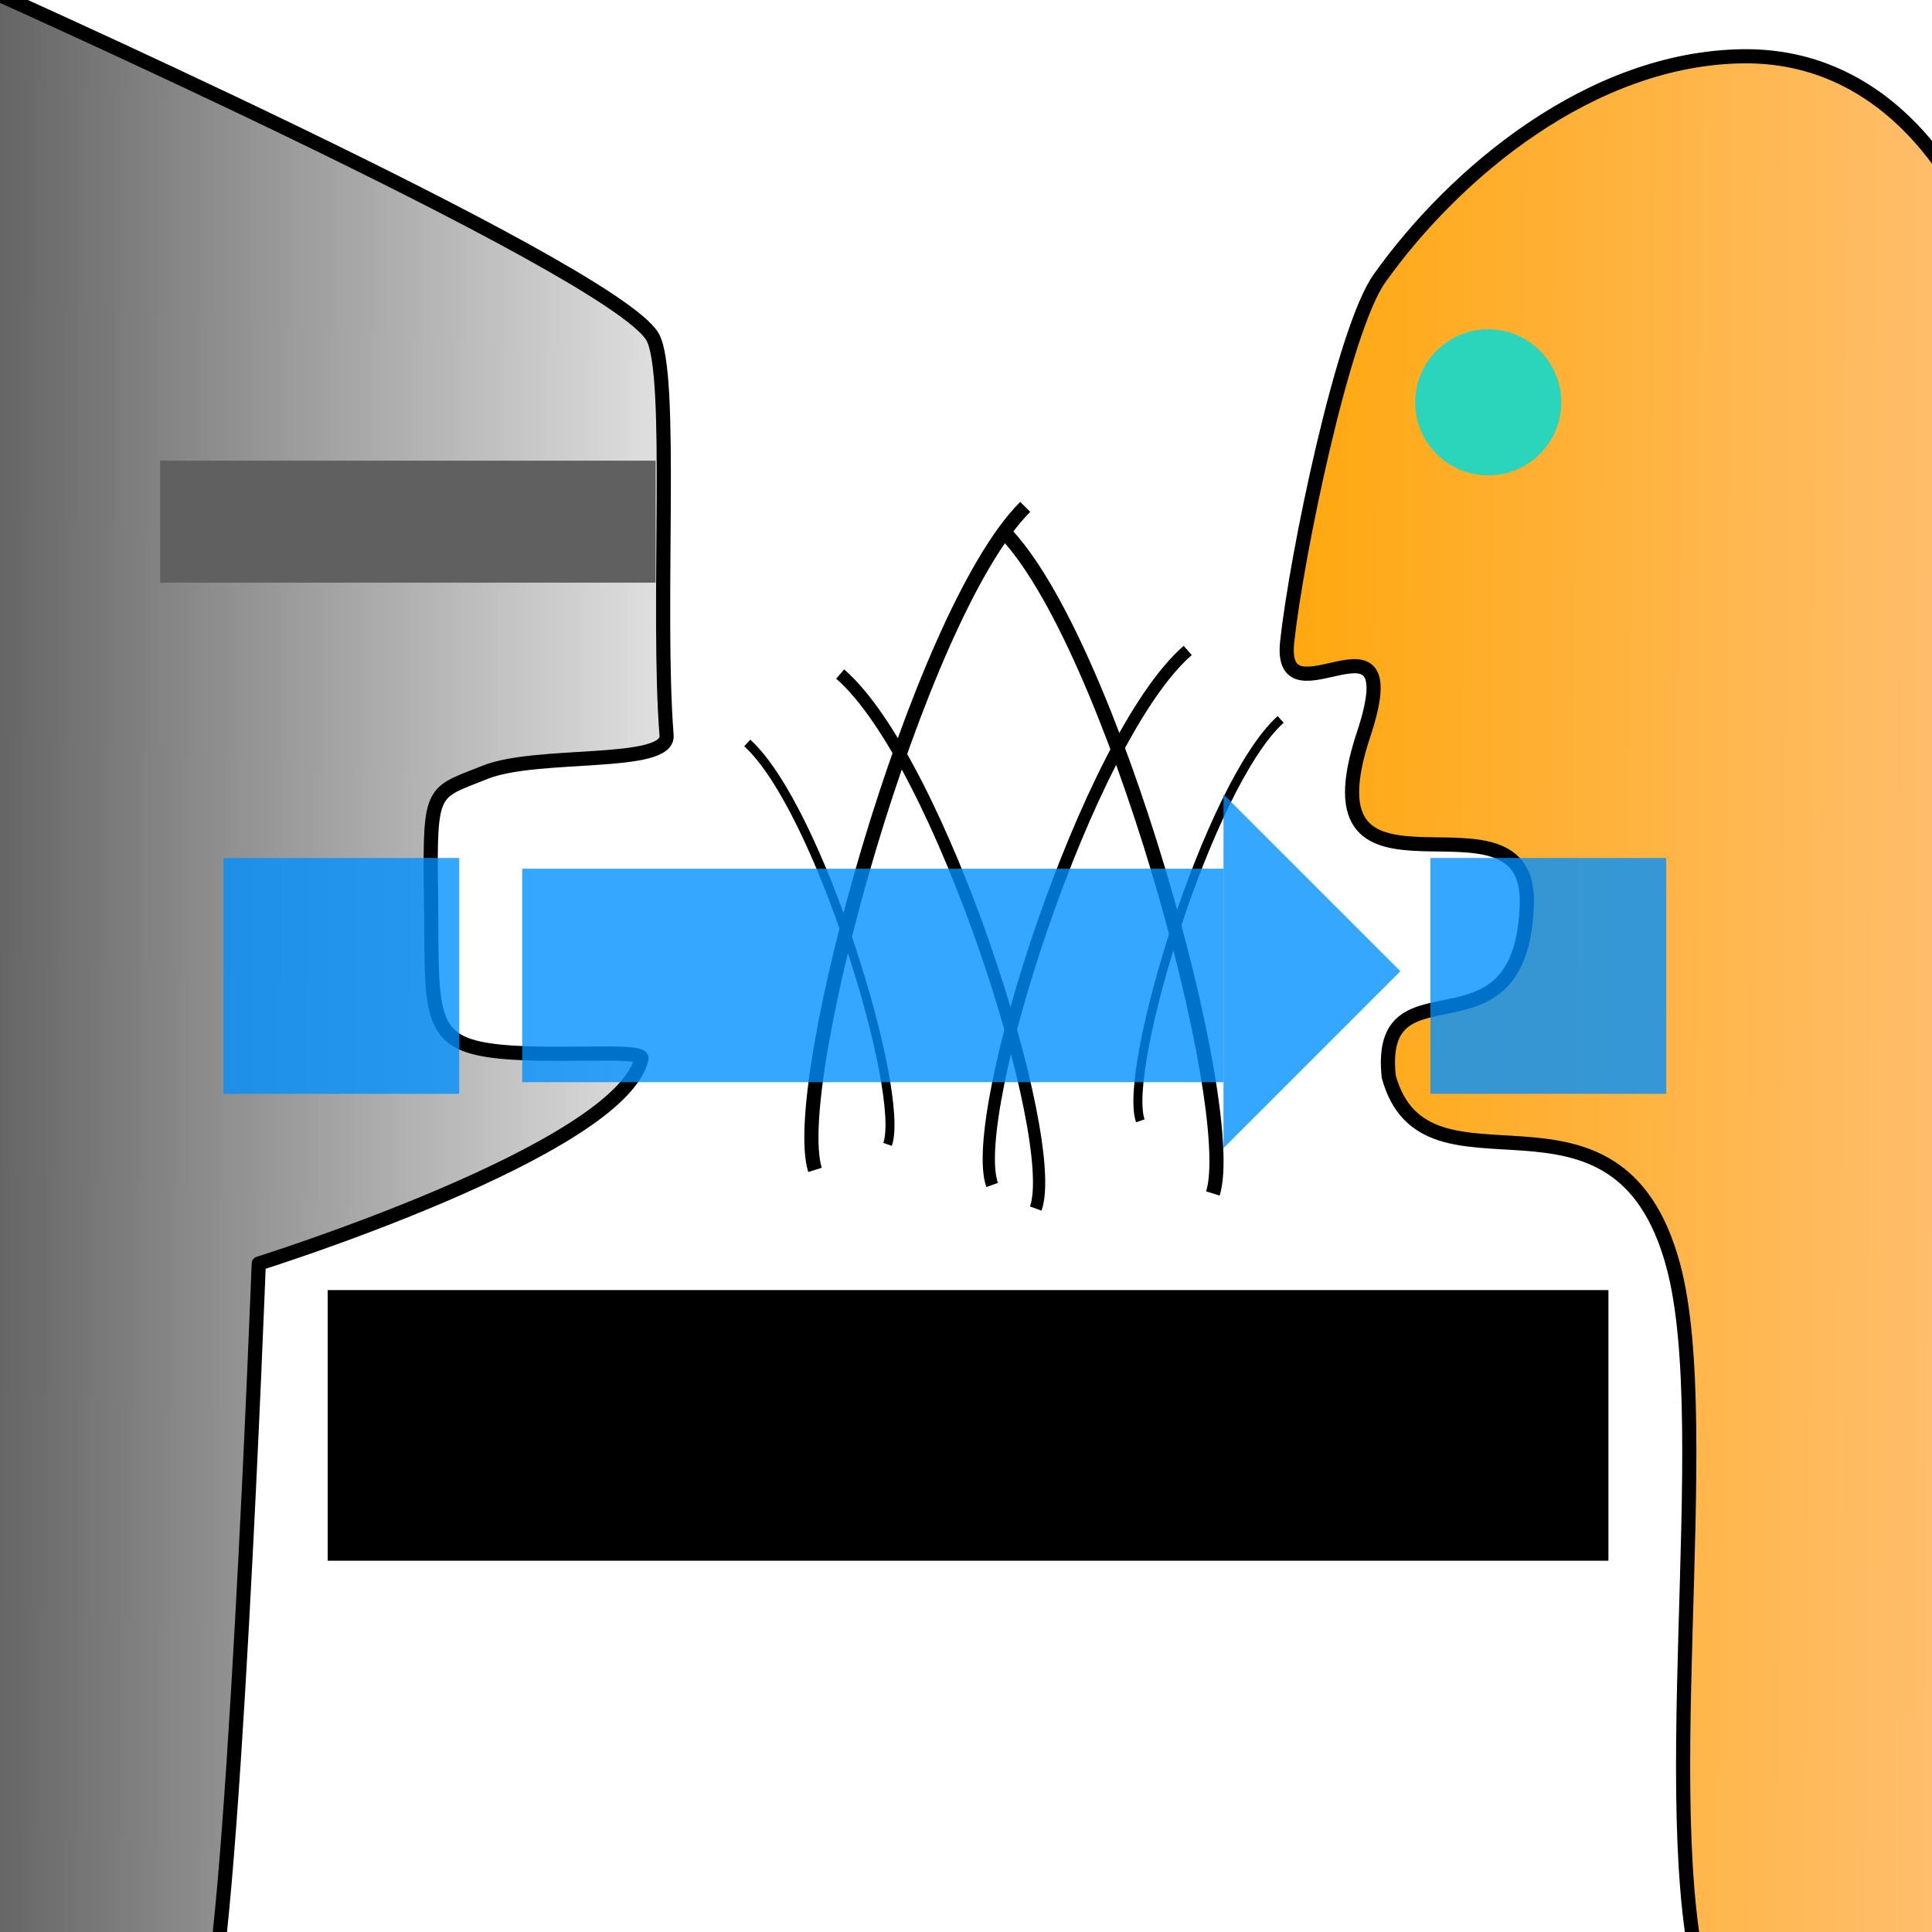 <?xml version="1.0" encoding="UTF-8" standalone="no"?>
<!-- Created with Inkscape (http://www.inkscape.org/) -->

<svg
   xmlns:dc="http://purl.org/dc/elements/1.1/"
   xmlns:cc="http://creativecommons.org/ns#"
   xmlns:rdf="http://www.w3.org/1999/02/22-rdf-syntax-ns#"
   xmlns:svg="http://www.w3.org/2000/svg"
   xmlns="http://www.w3.org/2000/svg"
   xmlns:xlink="http://www.w3.org/1999/xlink"
   xmlns:sodipodi="http://sodipodi.sourceforge.net/DTD/sodipodi-0.dtd"
   xmlns:inkscape="http://www.inkscape.org/namespaces/inkscape"
   width="4096"
   height="4096"
   viewBox="0 0 4096 4096"
   id="svg2"
   version="1.1"
   inkscape:version="0.91 r13725"
   sodipodi:docname="ChatbotInstallBackground.svg"
   inkscape:export-filename="/Users/petermaar/ChatbotInstallBackground.png"
   inkscape:export-xdpi="90"
   inkscape:export-ydpi="90">
  <defs
     id="defs4">
    <linearGradient
       id="linearGradient5711"
       inkscape:collect="always">
      <stop
         id="stop5713"
         offset="0"
         style="stop-color:#ffa400;stop-opacity:1" />
      <stop
         id="stop5715"
         offset="1"
         style="stop-color:#ffcba3;stop-opacity:1" />
    </linearGradient>
    <linearGradient
       inkscape:collect="always"
       id="linearGradient4151">
      <stop
         style="stop-color:#232323;stop-opacity:1"
         offset="0"
         id="stop4153" />
      <stop
         style="stop-color:#eaeaea;stop-opacity:1"
         offset="1"
         id="stop4155" />
    </linearGradient>
    <linearGradient
       inkscape:collect="always"
       xlink:href="#linearGradient4151"
       id="linearGradient4157"
       x1="-765.84"
       y1="-900.985"
       x2="1517.171"
       y2="-892.904"
       gradientUnits="userSpaceOnUse" />
    <linearGradient
       inkscape:collect="always"
       xlink:href="#linearGradient5711"
       id="linearGradient5703"
       x1="2508.877"
       y1="-967.148"
       x2="4927.756"
       y2="-950.986"
       gradientUnits="userSpaceOnUse" />
  </defs>
  <sodipodi:namedview
     id="base"
     pagecolor="#ffffff"
     bordercolor="#666666"
     borderopacity="1.0"
     inkscape:pageopacity="0.0"
     inkscape:pageshadow="2"
     inkscape:zoom="0.088388348"
     inkscape:cx="2164.9001"
     inkscape:cy="2075.3838"
     inkscape:document-units="px"
     inkscape:current-layer="layer1"
     showgrid="false"
     units="px"
     inkscape:window-width="1280"
     inkscape:window-height="710"
     inkscape:window-x="0"
     inkscape:window-y="1"
     inkscape:window-maximized="1" />
  <g
     inkscape:label="Layer 1"
     inkscape:groupmode="layer"
     id="layer1"
     transform="translate(0,3043.638)">
    <path
       style="fill:url(#linearGradient4157);fill-rule:evenodd;stroke:#000000;stroke-width:30;stroke-linecap:butt;stroke-linejoin:round;stroke-miterlimit:4;stroke-dasharray:none;stroke-opacity:1;fill-opacity:1"
       d="m -68.571,-3084.781 c 0,0 1360,605.714 1451.429,754.286 45.714,74.286 9.085,576.834 30.364,845.952 5.32,67.279 -274.606,33.769 -385.406,78.459 -110.8,44.69 -117.123,30.198 -114.121,248.651 3.212,233.766 -11.653,311.215 100.549,336.294 112.202,25.079 351.472,-2.213 345.757,22.073 -45.714,194.286 -811.429,434.286 -811.429,434.286 0,0 -57.143,1508.572 -114.286,1600 -57.143,91.429 -845.714,-45.714 -845.714,-45.714 z"
       id="path4136"
       inkscape:connector-curvature="0"
       sodipodi:nodetypes="csssssscscc" />
    <path
       style="fill:none;fill-rule:evenodd;stroke:#000000;stroke-width:30;stroke-linecap:butt;stroke-linejoin:miter;stroke-miterlimit:4;stroke-dasharray:none;stroke-opacity:1"
       d="m 2125.714,-1919.067 c 228.571,228.571 502.857,1222.857 445.714,1405.714"
       id="path4254"
       inkscape:connector-curvature="0" />
    <path
       style="fill:none;fill-rule:evenodd;stroke:#000000;stroke-width:19.072;stroke-linecap:butt;stroke-linejoin:miter;stroke-miterlimit:4;stroke-dasharray:none;stroke-opacity:1"
       d="m 1584.21,-1468.478 c 152.582,138.389 335.679,740.379 297.534,851.09"
       id="path4254-8"
       inkscape:connector-curvature="0" />
    <path
       style="fill:none;fill-rule:evenodd;stroke:#000000;stroke-width:25.98;stroke-linecap:butt;stroke-linejoin:miter;stroke-miterlimit:4;stroke-dasharray:none;stroke-opacity:1"
       d="m 1781.219,-1614.59 c 212.635,184.259 467.797,985.786 414.639,1133.193"
       id="path4254-4"
       inkscape:connector-curvature="0" />
    <path
       style="fill:url(#linearGradient5703);fill-opacity:1;fill-rule:evenodd;stroke:#000000;stroke-width:30;stroke-linecap:butt;stroke-linejoin:round;stroke-miterlimit:4;stroke-dasharray:none;stroke-opacity:1"
       d="m 4182,-2577.177 c 0,0 -136.427,-351.155 -486.073,-347.141 -323.383,3.712 -613.509,248.852 -771.406,471.092 -76.916,108.26 -175.501,585.409 -195.607,770.231 -20.105,184.822 260.848,-101.43 162.133,196.127 -138.283,416.826 354.089,84.187 345.984,359.435 -10.195,346.224 -320.354,107.765 -292.763,366.448 78.409,285.165 484.466,-40.181 603.178,400.466 93.774,348.08 -49.921,1210.9 75.128,1569.982 57.143,91.429 1088.151,-69.958 1088.151,-69.958 z"
       id="path4136-2"
       inkscape:connector-curvature="0"
       sodipodi:nodetypes="cssssscsccc" />
    <path
       style="fill:none;fill-rule:evenodd;stroke:#000000;stroke-width:30;stroke-linecap:butt;stroke-linejoin:miter;stroke-miterlimit:4;stroke-dasharray:none;stroke-opacity:1"
       d="m 2173.583,-1969.067 c -228.572,228.571 -502.857,1222.857 -445.714,1405.714"
       id="path4254-7"
       inkscape:connector-curvature="0" />
    <path
       style="fill:none;fill-rule:evenodd;stroke:#000000;stroke-width:19.072;stroke-linecap:butt;stroke-linejoin:miter;stroke-miterlimit:4;stroke-dasharray:none;stroke-opacity:1"
       d="m 2715.087,-1518.479 c -152.582,138.389 -335.679,740.379 -297.534,851.09"
       id="path4254-8-0"
       inkscape:connector-curvature="0" />
    <path
       style="fill:none;fill-rule:evenodd;stroke:#000000;stroke-width:25.98;stroke-linecap:butt;stroke-linejoin:miter;stroke-miterlimit:4;stroke-dasharray:none;stroke-opacity:1"
       d="m 2518.078,-1664.59 c -212.635,184.259 -467.797,985.786 -414.639,1133.193"
       id="path4254-4-3"
       inkscape:connector-curvature="0" />
    <circle
       style="opacity:1;fill:#2bd5bb;fill-opacity:1;stroke-width:30;stroke-linejoin:round;stroke-miterlimit:4;stroke-dasharray:none"
       id="path4322-8"
       cx="-3155.152"
       cy="-2190.607"
       r="154.888"
       transform="scale(-1,1)" />
    <rect
       style="opacity:1;fill:#606060;fill-opacity:1;stroke-width:30;stroke-linejoin:round;stroke-miterlimit:4;stroke-dasharray:none"
       id="rect4351"
       width="1050.559"
       height="258.599"
       x="339.411"
       y="-2066.989" />
    <flowRoot
       xml:space="preserve"
       id="flowRoot4290"
       style="font-style:normal;font-weight:normal;font-size:40px;line-height:125%;font-family:sans-serif;letter-spacing:0px;word-spacing:0px;fill:#000000;fill-opacity:1;stroke:none;stroke-width:1px;stroke-linecap:butt;stroke-linejoin:miter;stroke-opacity:1"
       transform="translate(-412.422,-2966.098)"><flowRegion
         id="flowRegion4292"><rect
           id="rect4294"
           width="2715.29"
           height="573.766"
           x="1107.127"
           y="2657.543" /></flowRegion><flowPara
         id="flowPara4296"
         style="font-size:180px;text-align:center;text-anchor:middle">Drag the file to your applications folder to install.</flowPara></flowRoot>    <flowRoot
       xml:space="preserve"
       id="flowRoot4298"
       style="fill:black;stroke:none;stroke-opacity:1;stroke-width:1px;stroke-linejoin:miter;stroke-linecap:butt;fill-opacity:1;font-family:sans-serif;font-style:normal;font-weight:normal;font-size:40px;line-height:125%;letter-spacing:0px;word-spacing:0px"><flowRegion
         id="flowRegion4300"><rect
           id="rect4302"
           width="0"
           height="533.361"
           x="2028.386"
           y="2011.045" /></flowRegion><flowPara
         id="flowPara4304"></flowPara></flowRoot>    <path
       sodipodi:type="star"
       style="opacity:1;fill:#0090ff;fill-opacity:0.786;fill-rule:evenodd"
       id="path4318"
       sodipodi:sides="3"
       sodipodi:cx="2843.9419"
       sodipodi:cy="-994.51562"
       sodipodi:r1="500"
       sodipodi:r2="249.99998"
       sodipodi:arg1="0"
       sodipodi:arg2="1.0471976"
       inkscape:flatsided="false"
       inkscape:rounded="0"
       inkscape:randomized="0"
       d="m 3343.942,-994.516 -375,216.506 -375,216.506 0,-433.013 0,-433.013 375,216.506 z"
       inkscape:transform-center-x="-62.500347"
       inkscape:transform-center-y="5.8450591e-05"
       transform="matrix(0.5,0,0,0.866,1296.971,-123.227)" />
    <rect
       style="opacity:1;fill:#0090ff;fill-opacity:0.786;fill-rule:evenodd"
       id="rect4320"
       width="1486.831"
       height="452.548"
       x="1107.126"
       y="-1201.912" />
    <rect
       style="opacity:1;fill:#0090ff;fill-opacity:0.786;fill-rule:evenodd"
       id="rect4322"
       width="500"
       height="500"
       x="473.56"
       y="-1224.638" />
    <rect
       style="opacity:1;fill:#0090ff;fill-opacity:0.786;fill-rule:evenodd"
       id="rect4322-4"
       width="500"
       height="500"
       x="3032.592"
       y="-1224.638" />
  </g>
</svg>

